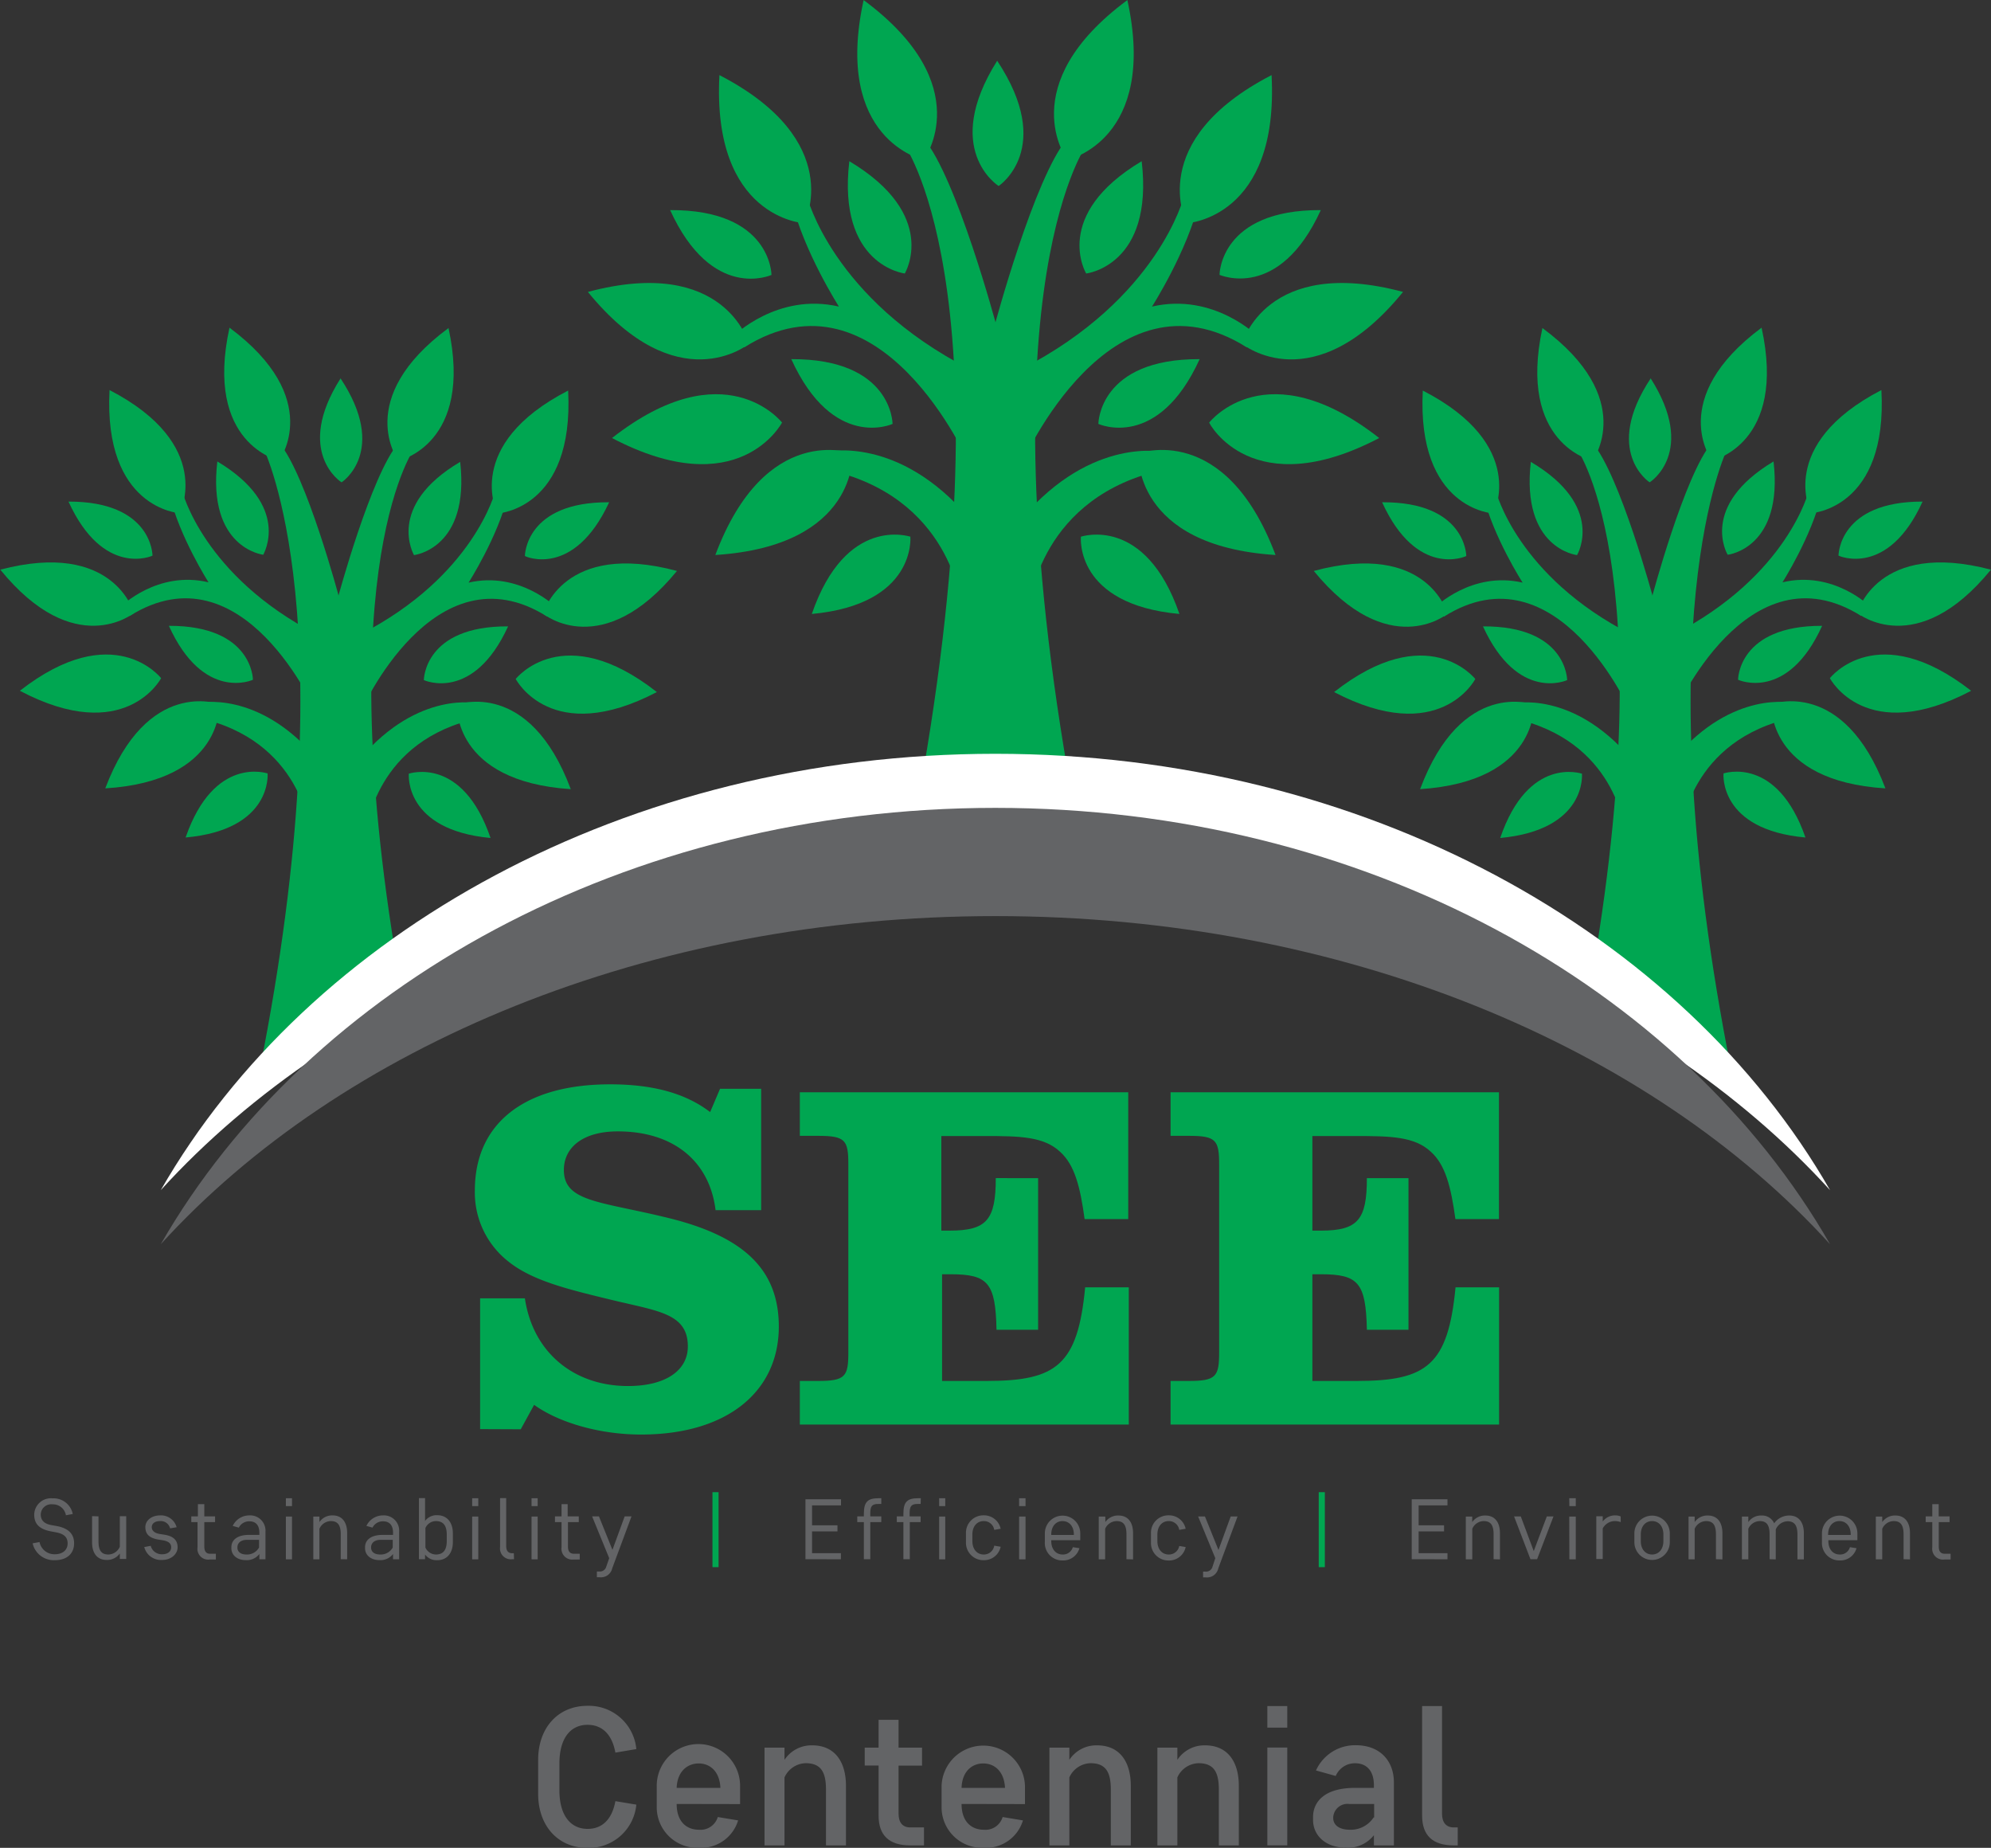 <svg id="Layer_1" data-name="Layer 1" xmlns="http://www.w3.org/2000/svg" viewBox="0 0 325.87 302.38">
  <rect x="0" y="0" width="325.87" height="302.38" fill="#333333" stroke="none"/>
  <defs>
  <style>.cls-11,.cls-41{fill:#636466;}.cls-21{fill:#00a651;}.cls-31{fill:#fff;}.cls-31,.cls-41{fill-rule:evenodd;}</style>
</defs>
<title>SEECentennial</title>
<path class="cls-11" d="M90.17,290c0-5.19,3.21-8.84,8.07-8.84a7.81,7.81,0,0,1,8,7.08l-3.43.58c-.54-3-2.18-4.55-4.55-4.55-2.85,0-4.61,2.27-4.61,6.31V295c0,4,1.76,6.3,4.61,6.3,2.37,0,4-1.53,4.55-4.54l3.43.57a7.81,7.81,0,0,1-8,7.08c-4.86,0-8.07-3.65-8.07-8.84Z" transform="translate(-2.09 -2.02)"/><path class="cls-11" d="M112.84,297.22c0,2.85,1.57,4.22,3.66,4.22a2.94,2.94,0,0,0,3.07-2.08l3.33.55a6.32,6.32,0,0,1-6.4,4.48,6.63,6.63,0,0,1-6.92-6.63v-3.52a6.82,6.82,0,0,1,13.64,0v3Zm0-2.63H120c-.12-2.72-1.72-4-3.55-4S112.94,291.87,112.84,294.59Z" transform="translate(-2.09 -2.02)"/><path class="cls-11" d="M127.22,288h3.27v2a5.29,5.29,0,0,1,4.55-2.37c3.58,0,5.51,2.56,5.51,6.63V304h-3.27v-9.13c0-2.79-.77-4.32-3.33-4.32a3.91,3.91,0,0,0-3.46,2.33V304h-3.27Z" transform="translate(-2.09 -2.02)"/><path class="cls-11" d="M149.16,298.82c0,1.41.64,2.24,1.92,2.24h2.24V304h-2.27c-3.46,0-5.16-1.67-5.16-4.87v-8.2h-2.27V288h2.27v-4.55h3.27V288H153v2.95h-3.84Z" transform="translate(-2.09 -2.02)"/><path class="cls-11" d="M159.47,297.22c0,2.85,1.57,4.22,3.65,4.22a2.92,2.92,0,0,0,3.07-2.08l3.33.55a6.31,6.31,0,0,1-6.4,4.48,6.63,6.63,0,0,1-6.92-6.63v-3.52a6.83,6.83,0,0,1,13.65,0v3Zm0-2.63h7.11c-.13-2.72-1.73-4-3.56-4S159.56,291.87,159.47,294.59Z" transform="translate(-2.09 -2.02)"/><path class="cls-11" d="M173.85,288h3.26v2a5.29,5.29,0,0,1,4.55-2.37c3.59,0,5.51,2.56,5.51,6.63V304H183.9v-9.13c0-2.79-.77-4.32-3.33-4.32a3.92,3.92,0,0,0-3.46,2.33V304h-3.26Z" transform="translate(-2.09 -2.02)"/><path class="cls-11" d="M191.52,288h3.27v2a5.29,5.29,0,0,1,4.55-2.37c3.58,0,5.51,2.56,5.51,6.63V304h-3.27v-9.13c0-2.79-.77-4.32-3.33-4.32a3.91,3.91,0,0,0-3.46,2.33V304h-3.27Z" transform="translate(-2.09 -2.02)"/><path class="cls-11" d="M209.52,281.2h3.26v3.53h-3.26Zm0,6.79h3.26v16h-3.26Z" transform="translate(-2.09 -2.02)"/><path class="cls-11" d="M217,299.36c0-2.43,1.79-4.77,6.85-4.77h3.11v-.42c0-2.37-1.19-3.61-3.08-3.61a3.4,3.4,0,0,0-3.17,2.08l-3.23-.9a7,7,0,0,1,6.53-4.13c3.88,0,6.22,2.5,6.22,6.08V304h-3.27v-1.67a5.4,5.4,0,0,1-4.52,2.05c-3.39,0-5.44-2-5.44-4.55Zm10,.07v-2.21h-4.1a2.34,2.34,0,0,0-2.6,2.14v.16c0,1.06.84,1.92,2.76,1.92A4.46,4.46,0,0,0,226.91,299.43Z" transform="translate(-2.09 -2.02)"/><path class="cls-11" d="M238.11,298.82c0,1.41.65,2.24,1.93,2.24h.64V304H240c-3.46,0-5.15-1.67-5.15-4.87V281.2h3.26Z" transform="translate(-2.09 -2.02)"/><path class="cls-21" d="M165.18,141.42V55.32S158.66,31,153.25,24.68l-3,1.29s18.18,25.86.69,114.55Z" transform="translate(-2.09 -2.02)"/><path class="cls-21" d="M159.41,101s-1.62-17.85-22.17-22.17l.18-2.89s11.72-2.7,23.25,10.82Z" transform="translate(-2.09 -2.02)"/><path class="cls-21" d="M160.67,77.79s-14.42-33-36.77-18.93l-1.81-1.81s7.22-7.21,17.31-4.86c0,0-5.77-9-7.75-17.31l2.52-.72s4.15,16.76,26.68,28.3Z" transform="translate(-2.09 -2.02)"/><path class="cls-21" d="M141.63,76.21h0c-.14,0-14.22-5.28-22.46,16.63h0c23.36-1.49,22.46-16.48,22.45-16.63Z" transform="translate(-2.09 -2.02)"/><path class="cls-21" d="M130.09,71.17h0c-.09-.11-9.4-11.9-27.83,2.53h0C123,84.57,130,71.3,130.09,71.17Z" transform="translate(-2.09 -2.02)"/><path class="cls-21" d="M133.73,38.56h0c.07-.13,6.9-13.5-13.89-24.25h0c-1.24,23.37,13.75,24.23,13.9,24.24Z" transform="translate(-2.09 -2.02)"/><path class="cls-21" d="M153.27,28.19h0c.09-.12,9-12.22-9.83-26.16h0c-5,22.87,9.69,26.12,9.83,26.15h0Z" transform="translate(-2.09 -2.02)"/><path class="cls-21" d="M151.09,89.84h0c-.1,0-10.54-3.58-16.13,12.65h0c17.1-1.58,16.14-12.55,16.13-12.66Z" transform="translate(-2.09 -2.02)"/><path class="cls-21" d="M148.18,71.4h0c0-.1-.09-10.68-16.58-10.61h0c6.84,15,16.49,10.64,16.58,10.6Z" transform="translate(-2.09 -2.02)"/><path class="cls-21" d="M124.65,58.29h0c0-.14-3.94-14.49-26.34-8.5h0c14.67,18,26.23,8.6,26.34,8.51Z" transform="translate(-2.09 -2.02)"/><path class="cls-21" d="M150.18,46.77h0c.06-.09,5.66-9.57-9.08-18.37h0c-2,17.06,9,18.36,9.09,18.38Z" transform="translate(-2.09 -2.02)"/><path class="cls-21" d="M128.36,47h0c0-.1-.1-10.68-16.59-10.6h0c6.85,15,16.49,10.65,16.59,10.61h0Z" transform="translate(-2.09 -2.02)"/><path class="cls-21" d="M164.87,141.42V55.32S171.39,31,176.79,24.68l3,1.29s-18.17,25.86-.68,114.55Z" transform="translate(-2.09 -2.02)"/><path class="cls-21" d="M170.63,101s1.63-17.85,22.18-22.17L192.63,76s-11.72-2.7-23.26,10.82Z" transform="translate(-2.09 -2.02)"/><path class="cls-21" d="M169.37,77.79s14.42-33,36.78-18.93l1.8-1.81s-7.21-7.21-17.31-4.86c0,0,5.77-9,7.76-17.31l-2.53-.72s-4.14,16.76-26.68,28.3Z" transform="translate(-2.09 -2.02)"/><path class="cls-21" d="M188.41,76.21h0c.14,0,14.21-5.28,22.45,16.63h0c-23.36-1.49-22.46-16.48-22.46-16.63Z" transform="translate(-2.09 -2.02)"/><path class="cls-21" d="M200,71.17h0c.09-.11,9.39-11.9,27.83,2.53h0C207.06,84.57,200,71.3,200,71.17h0Z" transform="translate(-2.09 -2.02)"/><path class="cls-21" d="M196.32,38.56h0c-.07-.13-6.91-13.5,13.89-24.25h0c1.25,23.37-13.74,24.23-13.89,24.24Z" transform="translate(-2.09 -2.02)"/><path class="cls-21" d="M176.78,28.19h0c-.09-.12-9-12.22,9.83-26.16h0c5,22.87-9.69,26.12-9.83,26.15Z" transform="translate(-2.09 -2.02)"/><path class="cls-21" d="M179,89.84h0c.1,0,10.53-3.58,16.13,12.65h0C178,100.92,179,90,179,89.84Z" transform="translate(-2.09 -2.02)"/><path class="cls-21" d="M181.86,71.4h0c0-.1.1-10.68,16.58-10.61h0c-6.84,15-16.48,10.64-16.58,10.6Z" transform="translate(-2.09 -2.02)"/><path class="cls-21" d="M205.4,58.29h0c0-.14,3.94-14.49,26.33-8.5h0c-14.66,18-26.22,8.6-26.33,8.51h0Z" transform="translate(-2.09 -2.02)"/><path class="cls-21" d="M179.86,46.77h0c-.05-.09-5.66-9.57,9.09-18.37h0c2,17.06-9,18.36-9.08,18.38h0Z" transform="translate(-2.09 -2.02)"/><path class="cls-21" d="M201.69,47h0c0-.1.09-10.68,16.58-10.6h0C211.43,51.36,201.78,47,201.69,47h0Z" transform="translate(-2.09 -2.02)"/><path class="cls-21" d="M165.54,32.46h0c.09-.06,9.24-6.19-.24-20.5h0c-9.15,14.53.15,20.44.24,20.5Z" transform="translate(-2.09 -2.02)"/><path class="cls-21" d="M57.5,171.44l.13-71.51s-5.38-20.22-9.87-25.47l-2.49,1.07s13.93,28.17-.72,101.82Z" transform="translate(-2.09 -2.02)"/><path class="cls-21" d="M52.77,137.9s-1.32-14.83-18.39-18.45l.16-2.4s9.73-2.23,19.3,9Z" transform="translate(-2.09 -2.02)"/><path class="cls-21" d="M53.85,118.58S41.92,91.16,23.33,102.81l-1.49-1.5s6-6,14.38-4c0,0-4.78-7.49-6.41-14.39l2.09-.59S35.32,96.24,54,105.86Z" transform="translate(-2.09 -2.02)"/><path class="cls-21" d="M38,117.24h0c-.12,0-11.8-4.4-18.68,13.79h0c19.4-1.21,18.68-13.66,18.67-13.78h0Z" transform="translate(-2.09 -2.02)"/><path class="cls-21" d="M28.46,113h0c-.08-.1-7.79-9.9-23.12,2.06h0c17.2,9.06,23.06-1.95,23.12-2.06Z" transform="translate(-2.09 -2.02)"/><path class="cls-21" d="M31.53,86h0c0-.11,5.75-11.2-11.51-20.15h0C19,85.22,31.41,86,31.53,86Z" transform="translate(-2.09 -2.02)"/><path class="cls-21" d="M47.77,77.38h0c.07-.1,7.47-10.14-8.12-21.74h0c-4.16,19,8,21.71,8.13,21.74Z" transform="translate(-2.09 -2.02)"/><path class="cls-21" d="M45.88,128.58h0c-.08,0-8.74-3-13.41,10.49h0c14.21-1.28,13.42-10.4,13.42-10.49Z" transform="translate(-2.09 -2.02)"/><path class="cls-21" d="M43.49,113.26h0c0-.09-.07-8.87-13.76-8.83h0c5.66,12.47,13.68,8.87,13.76,8.83Z" transform="translate(-2.09 -2.02)"/><path class="cls-21" d="M24,102.34h0c0-.12-3.25-12-21.86-7.1h0c12.15,14.93,21.77,7.17,21.86,7.1Z" transform="translate(-2.09 -2.02)"/><path class="cls-21" d="M45.18,92.8h0c0-.08,4.72-7.94-7.52-15.27h0C36,91.69,45.09,92.79,45.18,92.8Z" transform="translate(-2.09 -2.02)"/><path class="cls-21" d="M27.05,92.94h0c0-.09-.06-8.87-13.75-8.84h0C19,96.57,27,93,27.05,92.94Z" transform="translate(-2.09 -2.02)"/><path class="cls-21" d="M57.24,171.44l.13-71.51s5.44-20.2,9.95-25.43l2.49,1.07S54.67,97,69.07,170.72Z" transform="translate(-2.09 -2.02)"/><path class="cls-21" d="M62.09,137.91s1.37-14.82,18.45-18.39l-.15-2.39s-9.73-2.26-19.33,9Z" transform="translate(-2.09 -2.02)"/><path class="cls-21" d="M61.08,118.59s12-27.38,30.57-15.67l1.5-1.49s-6-6-14.37-4.07c0,0,4.8-7.48,6.46-14.36l-2.09-.6S79.68,96.32,61,105.87Z" transform="translate(-2.09 -2.02)"/><path class="cls-21" d="M76.89,117.31h0c.11,0,11.81-4.36,18.62,13.85h0c-19.4-1.28-18.63-13.73-18.63-13.85Z" transform="translate(-2.09 -2.02)"/><path class="cls-21" d="M86.49,113.14h0c.07-.1,7.82-9.87,23.11,2.13h0c-17.23,9-23-2-23.11-2.14Z" transform="translate(-2.09 -2.02)"/><path class="cls-21" d="M83.51,86.05h0c-.06-.11-5.71-11.22,11.57-20.12h0c1,19.41-11.46,20.11-11.58,20.11h0Z" transform="translate(-2.09 -2.02)"/><path class="cls-21" d="M67.3,77.41h0c-.08-.1-7.44-10.16,8.2-21.71h0c4.1,19-8.08,21.68-8.2,21.71Z" transform="translate(-2.09 -2.02)"/><path class="cls-21" d="M69,128.62h0c.08,0,8.75-3,13.38,10.53h0C68.2,137.82,69,128.71,69,128.62Z" transform="translate(-2.09 -2.02)"/><path class="cls-21" d="M71.46,113.31h0c0-.09.09-8.87,13.79-8.79h0c-5.71,12.45-13.71,8.83-13.79,8.79Z" transform="translate(-2.09 -2.02)"/><path class="cls-21" d="M91,102.45h0c0-.11,3.3-12,21.89-7h0c-12.2,14.89-21.79,7.11-21.89,7Z" transform="translate(-2.09 -2.02)"/><path class="cls-21" d="M69.84,92.85h0c0-.07-4.69-8,7.57-15.25h0c1.6,14.17-7.48,15.25-7.57,15.26Z" transform="translate(-2.09 -2.02)"/><path class="cls-21" d="M88,93h0c0-.09.09-8.87,13.79-8.79h0C96,96.7,88,93.08,88,93Z" transform="translate(-2.09 -2.02)"/><path class="cls-21" d="M58,80.94h0c.07,0,7.69-5.12-.17-17h0c-7.62,12,.09,17,.16,17Z" transform="translate(-2.09 -2.02)"/><path class="cls-21" d="M272.54,171.44l-.12-71.51s5.38-20.22,9.86-25.47l2.5,1.07s-13.94,28.17.71,101.82Z" transform="translate(-2.09 -2.02)"/><path class="cls-21" d="M277.27,137.9s1.33-14.83,18.39-18.45l-.15-2.4s-9.74-2.23-19.3,9Z" transform="translate(-2.09 -2.02)"/><path class="cls-21" d="M276.19,118.58s11.94-27.42,30.52-15.77l1.5-1.5s-6-6-14.38-4c0,0,4.77-7.49,6.41-14.39l-2.1-.59S294.72,96.24,276,105.86Z" transform="translate(-2.09 -2.02)"/><path class="cls-21" d="M292,117.24h0c.12,0,11.8-4.4,18.68,13.79h0c-19.4-1.21-18.68-13.66-18.67-13.78h0Z" transform="translate(-2.09 -2.02)"/><path class="cls-21" d="M301.59,113h0c.07-.1,7.79-9.9,23.12,2.06h0c-17.21,9.06-23.06-1.95-23.12-2.06Z" transform="translate(-2.09 -2.02)"/><path class="cls-21" d="M298.52,86h0c-.06-.11-5.76-11.2,11.5-20.15h0C311.09,85.22,298.64,86,298.52,86Z" transform="translate(-2.09 -2.02)"/><path class="cls-21" d="M282.28,77.38h0c-.07-.1-7.47-10.14,8.13-21.74h0c4.17,19-8,21.71-8.12,21.74Z" transform="translate(-2.09 -2.02)"/><path class="cls-21" d="M284.17,128.58h0c.09,0,8.75-3,13.42,10.49h0c-14.2-1.28-13.42-10.4-13.41-10.49Z" transform="translate(-2.09 -2.02)"/><path class="cls-21" d="M286.56,113.26h0c0-.09.06-8.87,13.76-8.83h0c-5.66,12.47-13.67,8.87-13.75,8.83Z" transform="translate(-2.09 -2.02)"/><path class="cls-21" d="M306.09,102.34h0c0-.12,3.25-12,21.86-7.1h0c-12.16,14.93-21.77,7.17-21.86,7.1h0Z" transform="translate(-2.09 -2.02)"/><path class="cls-21" d="M284.86,92.8h0c-.05-.08-4.72-7.94,7.51-15.27h0C294,91.69,285,92.79,284.87,92.8Z" transform="translate(-2.09 -2.02)"/><path class="cls-21" d="M303,92.94h0c0-.09.07-8.87,13.76-8.84h0C311.09,96.57,303.07,93,303,92.94Z" transform="translate(-2.09 -2.02)"/><path class="cls-21" d="M272.8,171.44l-.12-71.51s-5.45-20.2-9.95-25.43l-2.49,1.07S275.37,97,261,170.72Z" transform="translate(-2.09 -2.02)"/><path class="cls-21" d="M268,137.91s-1.38-14.82-18.45-18.39l.14-2.39s9.73-2.26,19.33,9Z" transform="translate(-2.09 -2.02)"/><path class="cls-21" d="M269,118.59s-12-27.38-30.57-15.67l-1.5-1.49s6-6,14.37-4.07c0,0-4.81-7.48-6.47-14.36l2.1-.6s3.46,13.92,22.2,23.47Z" transform="translate(-2.09 -2.02)"/><path class="cls-21" d="M253.15,117.31h0c-.12,0-11.82-4.36-18.63,13.85h0c19.39-1.28,18.63-13.73,18.62-13.85Z" transform="translate(-2.09 -2.02)"/><path class="cls-21" d="M243.56,113.14h0c-.08-.1-7.83-9.87-23.12,2.13h0c17.23,9,23.05-2,23.11-2.14Z" transform="translate(-2.09 -2.02)"/><path class="cls-21" d="M246.54,86.05h0c.05-.11,5.71-11.22-11.58-20.12h0c-1,19.41,11.45,20.11,11.57,20.11h0Z" transform="translate(-2.09 -2.02)"/><path class="cls-21" d="M262.74,77.41h0c.07-.1,7.44-10.16-8.2-21.71h0c-4.1,19,8.09,21.68,8.2,21.71Z" transform="translate(-2.09 -2.02)"/><path class="cls-21" d="M261,128.62h0c-.08,0-8.75-3-13.37,10.53h0c14.2-1.33,13.39-10.44,13.38-10.53Z" transform="translate(-2.09 -2.02)"/><path class="cls-21" d="M258.59,113.31h0c0-.09-.09-8.87-13.78-8.79h0c5.7,12.45,13.71,8.83,13.79,8.79Z" transform="translate(-2.09 -2.02)"/><path class="cls-21" d="M239,102.45h0c0-.11-3.29-12-21.88-7h0c12.2,14.89,21.79,7.11,21.88,7Z" transform="translate(-2.09 -2.02)"/><path class="cls-21" d="M260.21,92.85h0c.05-.07,4.69-8-7.57-15.25h0c-1.61,14.17,7.48,15.25,7.57,15.26Z" transform="translate(-2.09 -2.02)"/><path class="cls-21" d="M242.08,93h0c0-.09-.09-8.87-13.78-8.79h0C234,96.7,242,93.08,242.08,93Z" transform="translate(-2.09 -2.02)"/><path class="cls-21" d="M272.09,80.94h0c-.08,0-7.69-5.12.17-17h0c7.62,12-.09,17-.17,17Z" transform="translate(-2.09 -2.02)"/><path class="cls-11" d="M11.06,257.33a3.55,3.55,0,0,1-3.63-2.76l1.13-.21a2.48,2.48,0,0,0,2.5,2c1.31,0,2.1-.72,2.1-1.77s-.61-1.58-1.95-1.83l-.81-.15c-1.85-.36-2.71-1.2-2.71-2.74a2.73,2.73,0,0,1,3-2.66A3.2,3.2,0,0,1,14,249.77l-1.12.21a2.15,2.15,0,0,0-2.2-1.79,1.71,1.71,0,0,0-1.92,1.66c0,.91.52,1.52,1.76,1.74l.85.15c1.9.36,2.85,1.27,2.85,2.83S13.18,257.33,11.06,257.33Z" transform="translate(-2.09 -2.02)"/><path class="cls-11" d="M18.21,250.16v4.06c0,1.46.43,2.18,1.62,2.18a2.1,2.1,0,0,0,1.87-1.27v-5h1.05v7H21.7v-.9a2.54,2.54,0,0,1-2.16,1.06c-1.54,0-2.38-1.09-2.38-2.88v-4.29Z" transform="translate(-2.09 -2.02)"/><path class="cls-11" d="M28.3,250A2.65,2.65,0,0,1,31,251.94l-1.07.18a1.57,1.57,0,0,0-1.64-1.19c-.87,0-1.36.42-1.36,1s.49,1,1.38,1.12l.69.11c1.58.25,2.16,1,2.16,2.06s-1,2.07-2.52,2.07a2.82,2.82,0,0,1-2.94-2.11l1.06-.2a1.86,1.86,0,0,0,1.88,1.38c.92,0,1.47-.48,1.47-1.14s-.49-1-1.39-1.15l-.69-.11c-1.62-.27-2.15-1-2.15-2.05S26.87,250,28.3,250Z" transform="translate(-2.09 -2.02)"/><path class="cls-11" d="M37.29,250.16v.94H35.53v4c0,.74.28,1.18.95,1.18h.94v.94h-1a1.76,1.76,0,0,1-2-2V251.1H33.4v-.94h1.08v-2h1.05v2Z" transform="translate(-2.09 -2.02)"/><path class="cls-11" d="M41.18,252l-1-.28A3,3,0,0,1,42.9,250a2.5,2.5,0,0,1,2.64,2.68v4.5h-1v-.86a2.59,2.59,0,0,1-2.22,1c-1.45,0-2.36-.84-2.36-1.94v-.19c0-1,.75-2,2.91-2h1.67v-.35c0-1.27-.62-1.87-1.63-1.87A1.88,1.88,0,0,0,41.18,252Zm3.31,3.28V254h-2c-1,0-1.54.53-1.54,1.22v.07c0,.63.5,1.11,1.47,1.11A2.26,2.26,0,0,0,44.49,255.26Z" transform="translate(-2.09 -2.02)"/><path class="cls-11" d="M48.88,247.19h1v1.29h-1Zm0,3h1v7h-1Z" transform="translate(-2.09 -2.02)"/><path class="cls-11" d="M57.86,257.17V253.1c0-1.45-.44-2.17-1.63-2.17a2.08,2.08,0,0,0-1.86,1.26v5h-1v-7h1v.9A2.53,2.53,0,0,1,56.53,250c1.54,0,2.38,1.1,2.38,2.89v4.29Z" transform="translate(-2.09 -2.02)"/><path class="cls-11" d="M63.06,252l-1-.28A3,3,0,0,1,64.79,250a2.5,2.5,0,0,1,2.63,2.68v4.5h-1v-.86a2.59,2.59,0,0,1-2.21,1c-1.46,0-2.37-.84-2.37-1.94v-.19c0-1,.75-2,2.91-2h1.67v-.35c0-1.27-.62-1.87-1.63-1.87A1.88,1.88,0,0,0,63.06,252Zm3.31,3.28V254h-2c-1,0-1.54.53-1.54,1.22v.07c0,.63.5,1.11,1.47,1.11A2.25,2.25,0,0,0,66.37,255.26Z" transform="translate(-2.09 -2.02)"/><path class="cls-11" d="M76.21,254.39c0,1.7-.9,2.94-2.55,2.94a2.32,2.32,0,0,1-2-.93v.77h-1v-10h1v3.74a2.33,2.33,0,0,1,2-.94c1.65,0,2.55,1.25,2.55,2.95Zm-1-1.26c0-1.44-.56-2.2-1.78-2.2a1.89,1.89,0,0,0-1.71,1.14v3.19a1.91,1.91,0,0,0,1.71,1.14c1.22,0,1.78-.76,1.78-2.2Z" transform="translate(-2.09 -2.02)"/><path class="cls-11" d="M79.37,247.19h1v1.29h-1Zm0,3h1v7h-1Z" transform="translate(-2.09 -2.02)"/><path class="cls-11" d="M86.22,257.17h-.28a1.77,1.77,0,0,1-2-2v-8h1V255c0,.75.29,1.19,1,1.19h.25Z" transform="translate(-2.09 -2.02)"/><path class="cls-11" d="M89.09,247.19h1v1.29h-1Zm0,3h1v7h-1Z" transform="translate(-2.09 -2.02)"/><path class="cls-11" d="M96.82,250.16v.94H95.05v4c0,.74.28,1.18,1,1.18h.93v.94H96a1.77,1.77,0,0,1-2-2V251.1H92.92v-.94H94v-2h1v2Z" transform="translate(-2.09 -2.02)"/><path class="cls-11" d="M101.8,257,99,250.16h1.12l2.21,5.48,2-5.48h1.12l-3.15,8.48a1.89,1.89,0,0,1-2.08,1.48h-.44v-.94h.4a1.08,1.08,0,0,0,1.14-.8Z" transform="translate(-2.09 -2.02)"/><path class="cls-21" d="M118.7,246.2h1v12.27h-1Z" transform="translate(-2.09 -2.02)"/><path class="cls-11" d="M133.92,257.17v-9.81h5.82v1H135v3.26h4.16v1H135v3.56h4.72v1Z" transform="translate(-2.09 -2.02)"/><path class="cls-11" d="M146.33,248.13h-.49c-1.06,0-1.31.39-1.31,1.57v.46h1.8v.94h-1.8v6.07h-1.05V251.1H142.4v-.94h1.08v-.43c0-2,.67-2.54,2.45-2.54h.4Z" transform="translate(-2.09 -2.02)"/><path class="cls-11" d="M152.77,248.13h-.49c-1.06,0-1.31.39-1.31,1.57v.46h1.8v.94H151v6.07h-1.05V251.1h-1.08v-.94h1.08v-.43c0-2,.67-2.54,2.45-2.54h.4Z" transform="translate(-2.09 -2.02)"/><path class="cls-11" d="M155.8,247.19h1v1.29h-1Zm0,3h1v7h-1Z" transform="translate(-2.09 -2.02)"/><path class="cls-11" d="M160.19,252.94a2.85,2.85,0,0,1,2.9-2.95,2.78,2.78,0,0,1,2.78,2.2l-1.05.18a1.71,1.71,0,0,0-1.73-1.44c-1.05,0-1.85.81-1.85,2.2v1.07c0,1.38.8,2.2,1.85,2.2a1.71,1.71,0,0,0,1.73-1.45l1.05.18a2.77,2.77,0,0,1-2.78,2.2,2.85,2.85,0,0,1-2.9-2.94Z" transform="translate(-2.09 -2.02)"/><path class="cls-11" d="M168.89,247.19h1.05v1.29h-1.05Zm0,3h1.05v7h-1.05Z" transform="translate(-2.09 -2.02)"/><path class="cls-11" d="M173.1,254.39v-1.45a2.9,2.9,0,1,1,5.8,0v1.12h-4.75v.14c0,1.38.8,2.2,1.85,2.2a1.66,1.66,0,0,0,1.68-1.2l1.08.17a2.74,2.74,0,0,1-2.76,2A2.84,2.84,0,0,1,173.1,254.39Zm1.05-1.19h3.7v-.07c0-1.39-.8-2.2-1.85-2.2s-1.85.81-1.85,2.2Z" transform="translate(-2.09 -2.02)"/><path class="cls-11" d="M186.46,257.17V253.1c0-1.45-.44-2.17-1.62-2.17a2.1,2.1,0,0,0-1.87,1.26v5h-1.05v-7H183v.9a2.53,2.53,0,0,1,2.16-1.07c1.54,0,2.38,1.1,2.38,2.89v4.29Z" transform="translate(-2.09 -2.02)"/><path class="cls-11" d="M190.47,252.94a2.85,2.85,0,0,1,2.9-2.95,2.78,2.78,0,0,1,2.78,2.2l-1.05.18a1.71,1.71,0,0,0-1.73-1.44c-1.05,0-1.85.81-1.85,2.2v1.07c0,1.38.8,2.2,1.85,2.2A1.71,1.71,0,0,0,195.1,255l1.05.18a2.77,2.77,0,0,1-2.78,2.2,2.85,2.85,0,0,1-2.9-2.94Z" transform="translate(-2.09 -2.02)"/><path class="cls-11" d="M201,257l-2.81-6.82h1.12l2.21,5.48,2-5.48h1.12l-3.15,8.48a1.88,1.88,0,0,1-2.07,1.48H199v-.94h.4a1.08,1.08,0,0,0,1.14-.8Z" transform="translate(-2.09 -2.02)"/><path class="cls-21" d="M217.93,246.2h1v12.27h-1Z" transform="translate(-2.09 -2.02)"/><path class="cls-11" d="M233.15,257.17v-9.81H239v1h-4.72v3.26h4.16v1h-4.16v3.56H239v1Z" transform="translate(-2.09 -2.02)"/><path class="cls-11" d="M246.55,257.17V253.1c0-1.45-.44-2.17-1.63-2.17a2.08,2.08,0,0,0-1.86,1.26v5H242v-7h1.05v.9a2.53,2.53,0,0,1,2.16-1.07c1.54,0,2.38,1.1,2.38,2.89v4.29Z" transform="translate(-2.09 -2.02)"/><path class="cls-11" d="M252.58,257.17l-2.68-7H251l2.12,5.67,2.14-5.67h1.09l-2.68,7Z" transform="translate(-2.09 -2.02)"/><path class="cls-11" d="M258.93,247.19H260v1.29h-1.05Zm0,3H260v7h-1.05Z" transform="translate(-2.09 -2.02)"/><path class="cls-11" d="M267.36,251.1a2.86,2.86,0,0,0-1-.17,2.26,2.26,0,0,0-1.95,1.21v5h-1.05v-7h1.05V251a2.5,2.5,0,0,1,2.08-1,2.2,2.2,0,0,1,.86.17Z" transform="translate(-2.09 -2.02)"/><path class="cls-11" d="M269.59,252.94a2.9,2.9,0,1,1,5.8,0v1.45a2.9,2.9,0,1,1-5.8,0Zm4.75.19c0-1.39-.8-2.2-1.85-2.2s-1.85.81-1.85,2.2v1.07c0,1.38.8,2.2,1.85,2.2s1.85-.82,1.85-2.2Z" transform="translate(-2.09 -2.02)"/><path class="cls-11" d="M282.94,257.17V253.1c0-1.45-.43-2.17-1.62-2.17a2.08,2.08,0,0,0-1.86,1.26v5h-1v-7h1v.9a2.52,2.52,0,0,1,2.15-1.07c1.55,0,2.39,1.1,2.39,2.89v4.29Z" transform="translate(-2.09 -2.02)"/><path class="cls-11" d="M291.72,257.17V253.1c0-1.45-.43-2.17-1.62-2.17a2.08,2.08,0,0,0-1.86,1.26v5h-1.05v-7h1.05v.9a2.52,2.52,0,0,1,2.15-1.07,2.14,2.14,0,0,1,2.08,1.28,3,3,0,0,1,2.47-1.28c1.55,0,2.39,1.1,2.39,2.89v4.29h-1.05v-4.05c0-1.46-.44-2.19-1.63-2.19a2.17,2.17,0,0,0-1.92,1.35,5.66,5.66,0,0,1,0,.6v4.29Z" transform="translate(-2.09 -2.02)"/><path class="cls-11" d="M300.29,254.39v-1.45a2.9,2.9,0,1,1,5.8,0v1.12h-4.75v.14c0,1.38.8,2.2,1.85,2.2a1.66,1.66,0,0,0,1.68-1.2l1.08.17a2.74,2.74,0,0,1-2.76,2A2.84,2.84,0,0,1,300.29,254.39Zm1-1.19H305v-.07c0-1.39-.8-2.2-1.85-2.2s-1.85.81-1.85,2.2Z" transform="translate(-2.09 -2.02)"/><path class="cls-11" d="M313.65,257.17V253.1c0-1.45-.44-2.17-1.63-2.17a2.08,2.08,0,0,0-1.86,1.26v5h-1.05v-7h1.05v.9a2.53,2.53,0,0,1,2.16-1.07c1.54,0,2.38,1.1,2.38,2.89v4.29Z" transform="translate(-2.09 -2.02)"/><path class="cls-11" d="M321.18,250.16v.94h-1.77v4c0,.74.28,1.18,1,1.18h.94v.94h-1a1.77,1.77,0,0,1-2-2V251.1h-1.08v-.94h1.08v-2h1.05v2Z" transform="translate(-2.09 -2.02)"/><path class="cls-31" d="M165,143.07c57,0,107.17,21.33,136.62,53.71-24.21-42.21-76.28-71.41-136.62-71.41S52.62,154.57,28.4,196.78C57.86,164.4,108.05,143.07,165,143.07Z" transform="translate(-2.09 -2.02)"/><path class="cls-41" d="M165,151.93c57,0,107.17,21.32,136.62,53.7-24.21-42.21-76.28-71.41-136.62-71.41S52.62,163.42,28.4,205.63C57.86,173.25,108.05,151.93,165,151.93Z" transform="translate(-2.09 -2.02)"/><path class="cls-21" d="M80.67,235.88v-21.4H88c1.3,8.84,8,14.35,16.87,14.35,6.24,0,9.8-2.59,9.8-6.48,0-5.36-4.78-5.76-12.16-7.54s-13.21-3.17-17.18-6.33a14.34,14.34,0,0,1-5.52-11.67c0-10.87,8-17.35,22.14-17.35,6.81,0,12.24,1.38,16.37,4.54l1.62-3.81h6.73v19.86h-7.46c-1-8.11-7-12.89-16-12.89-5.67,0-8.83,2.59-8.83,6.32,0,5.27,6,5.11,17.18,7.87,12.16,3,18,8.35,18,17.75,0,10.62-8.43,17.67-22.54,17.67-6.89,0-13.54-2-17.51-4.86l-2.19,4Z" transform="translate(-2.09 -2.02)"/><path class="cls-21" d="M133,228h3c4.46,0,4.94-.73,4.94-4.7V192.59c0-4-.48-4.7-4.94-4.7h-3v-7.13h53.75v20.75h-7.14c-.72-5.27-1.62-8.84-4-11-2.67-2.51-6.56-2.59-12.4-2.59h-7.05v15.48h1.37c6.08,0,7.54-1.78,7.54-8.59H172v24.81h-6.81c-.16-7.7-1.38-9.08-7.54-9.08h-1.37V228h7.29c11.43,0,14.92-2.59,16.13-15.32h7.14v22.45H133Z" transform="translate(-2.09 -2.02)"/><path class="cls-21" d="M193.68,228h3c4.46,0,4.95-.73,4.95-4.7V192.59c0-4-.49-4.7-4.95-4.7h-3v-7.13h53.75v20.75H240.3c-.73-5.27-1.62-8.84-4-11-2.68-2.51-6.57-2.59-12.41-2.59h-7v15.48h1.38c6.08,0,7.54-1.78,7.54-8.59h6.81v24.81h-6.81c-.17-7.7-1.38-9.08-7.54-9.08h-1.38V228h7.29c11.44,0,14.92-2.59,16.14-15.32h7.13v22.45H193.68Z" transform="translate(-2.09 -2.02)"/></svg>
